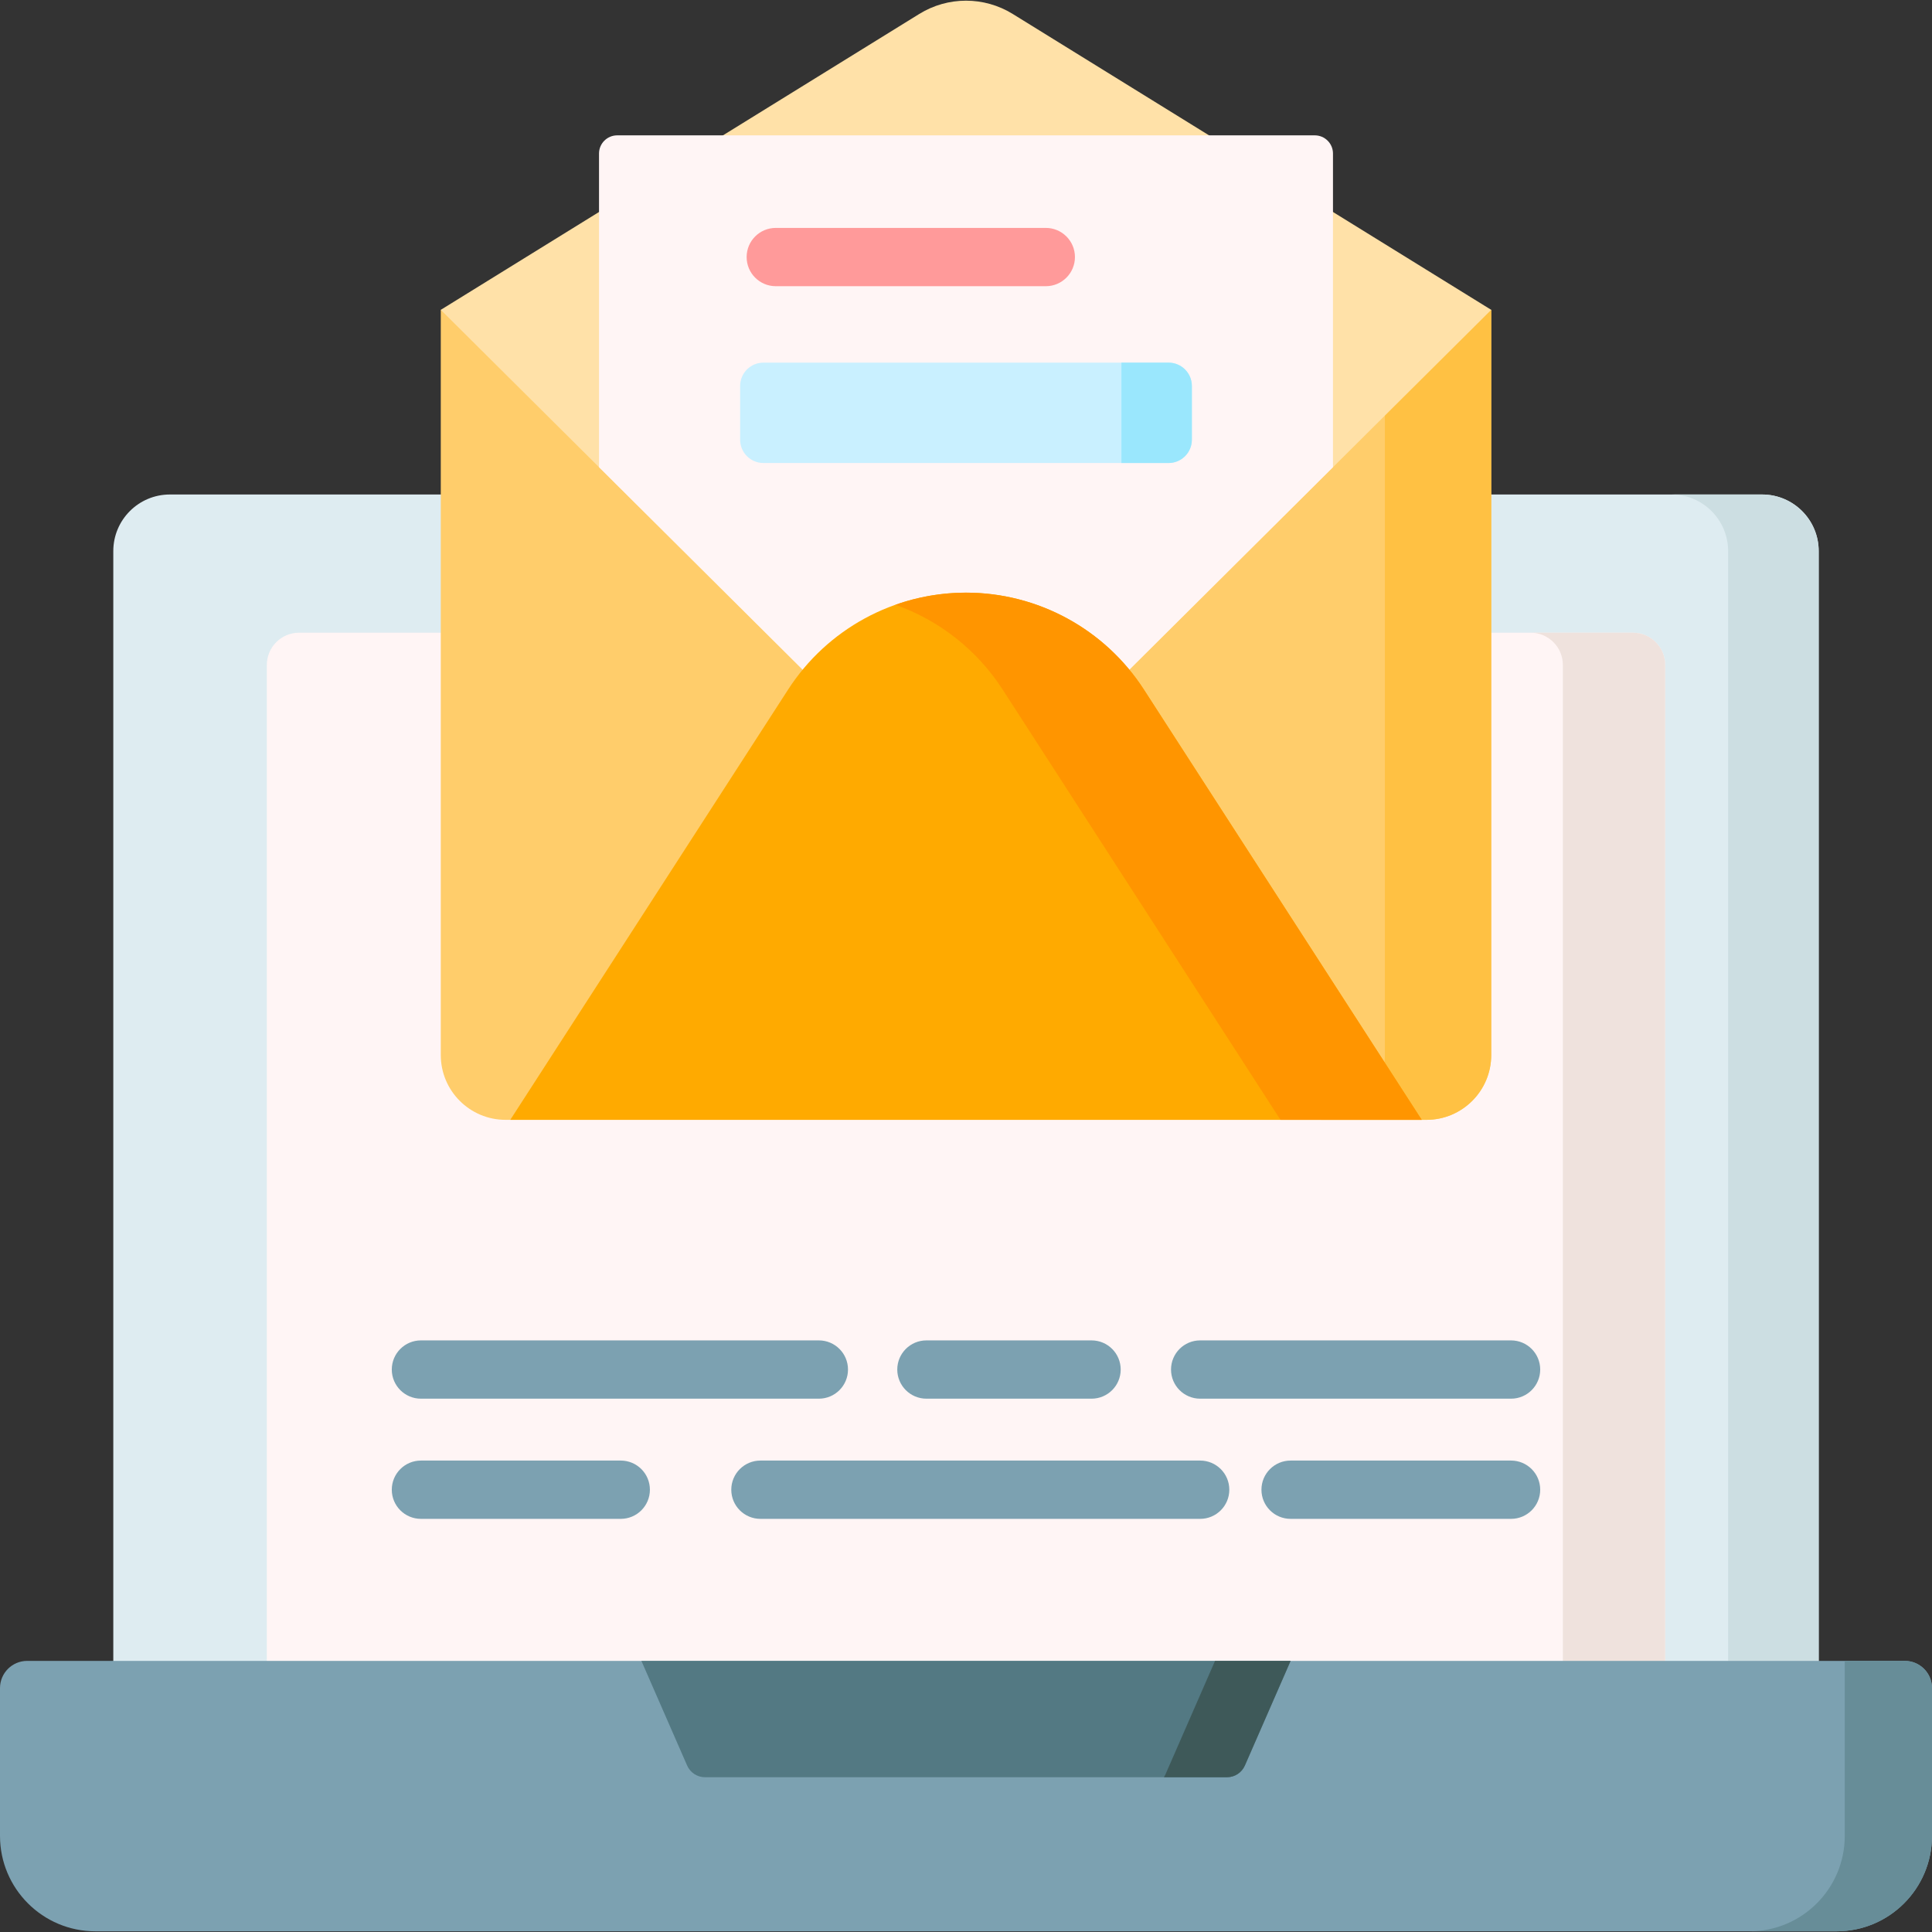 <svg id="Capa_1" enable-background="new 0 0 512 512" height="512" viewBox="0 0 512 512" width="512" xmlns="http://www.w3.org/2000/svg"><rect x="0" y="0" width="512" height="512" fill="#333333" stroke="none"/><path d="m481.973 455.57h-451.947v-309.523c0-8.284 6.716-15 15-15h421.947c8.284 0 15 6.716 15 15z" fill="#deecf1"/><path d="m481.973 146.047v294.643h-24v-294.643c0-8.28-6.72-15-15-15h24c8.28 0 15 6.721 15 15z" fill="#ccdee2"/><path d="m441.287 455.57h-370.574v-279.346c0-4.721 3.827-8.547 8.547-8.547h353.479c4.72 0 8.547 3.827 8.547 8.547v279.346z" fill="#fff5f5"/><path d="m441.287 176.225v279.345h-27.112v-279.345c0-4.716-3.824-8.55-8.55-8.55h27.112c4.725-.001 8.55 3.834 8.55 8.55z" fill="#efe2dd"/><path d="m486.714 511.817h-461.429c-13.964 0-25.285-11.321-25.285-25.286v-39.17c0-3.981 3.227-7.209 7.209-7.209h497.582c3.981 0 7.209 3.227 7.209 7.209v39.17c-.001 13.965-11.321 25.286-25.286 25.286z" fill="#7ca1b1"/><path d="m504.791 440.153c3.981 0 7.209 3.227 7.209 7.209v39.17c0 13.96-11.317 25.288-25.288 25.288h-23.112c13.96 0 25.278-11.328 25.278-25.288v-46.379z" fill="#678d98"/><path d="m272.582 440.153h-33.165-69.439l12.115 27.726c.825 1.887 2.689 3.107 4.748 3.107h52.575 33.165 52.575c2.06 0 3.924-1.22 4.748-3.107l12.115-27.726z" fill="#537983"/><path d="m342.021 440.153-12.115 27.724c-.829 1.886-2.684 3.109-4.747 3.109h-16.717c.166-.259.321-.529.446-.819l13.11-30.014z" fill="#3e5959"/><g fill="#7ca1b1"><path d="m217.005 370.666h-105.453c-4.266 0-7.724-3.458-7.724-7.724s3.458-7.724 7.724-7.724h105.453c4.266 0 7.724 3.458 7.724 7.724s-3.458 7.724-7.724 7.724z"/><path d="m289.272 370.666h-43.762c-4.266 0-7.724-3.458-7.724-7.724s3.458-7.724 7.724-7.724h43.762c4.266 0 7.724 3.458 7.724 7.724s-3.458 7.724-7.724 7.724z"/><path d="m400.447 370.666h-82.389c-4.266 0-7.724-3.458-7.724-7.724s3.458-7.724 7.724-7.724h82.389c4.266 0 7.724 3.458 7.724 7.724s-3.458 7.724-7.724 7.724z"/><path d="m164.508 402.513h-52.956c-4.266 0-7.724-3.458-7.724-7.724s3.458-7.724 7.724-7.724h52.956c4.266 0 7.724 3.458 7.724 7.724s-3.458 7.724-7.724 7.724z"/><path d="m318.058 402.513h-116.536c-4.266 0-7.724-3.458-7.724-7.724s3.458-7.724 7.724-7.724h116.536c4.266 0 7.724 3.458 7.724 7.724s-3.458 7.724-7.724 7.724z"/><path d="m400.447 402.513h-58.427c-4.266 0-7.724-3.458-7.724-7.724s3.458-7.724 7.724-7.724h58.427c4.266 0 7.724 3.458 7.724 7.724s-3.458 7.724-7.724 7.724z"/></g><path d="m378.014 296.77h-244.028c-9.485 0-17.174-7.689-17.174-17.174v-197.484h278.375v197.484c.001 9.485-7.688 17.174-17.173 17.174z" fill="#ffcd6b"/><path d="m395.191 82.113v197.479c0 9.485-7.693 17.177-17.177 17.177h-28.186c9.485 0 17.177-7.693 17.177-17.177v-197.479z" fill="#ffc143"/><path d="m268.389 3.701c-7.592-4.695-17.186-4.695-24.778 0l-126.799 78.411 120.315 119.64c10.44 10.382 27.305 10.382 37.746 0l120.315-119.64z" fill="#ffe1a8"/><path d="m256 35.87h-92.432c-2.663 0-4.822 2.159-4.822 4.822v83.118l78.383 77.944c5.22 5.19 12.045 7.786 18.871 7.786s13.651-2.595 18.871-7.786l78.383-77.944v-83.118c0-2.663-2.159-4.822-4.822-4.822z" fill="#fff5f5"/><path d="m309.678 122.705h-107.356c-3.413 0-6.179-2.766-6.179-6.179v-14.245c0-3.413 2.766-6.179 6.179-6.179h107.356c3.413 0 6.179 2.766 6.179 6.179v14.245c0 3.413-2.767 6.179-6.179 6.179z" fill="#c9f0ff"/><path d="m309.678 122.705h-12.485v-26.603h12.485c3.413 0 6.179 2.766 6.179 6.179v14.245c0 3.413-2.767 6.179-6.179 6.179z" fill="#9ae7fd"/><path d="m277.149 75.846h-71.559c-4.266 0-7.724-3.458-7.724-7.724s3.458-7.724 7.724-7.724h71.559c4.266 0 7.724 3.458 7.724 7.724-.001 4.266-3.458 7.724-7.724 7.724z" fill="#ff9a9a"/><path d="m303.134 182.728c-10.334-16.004-28.083-25.671-47.134-25.671-19.051 0-36.8 9.667-47.134 25.671l-73.636 114.042h120.77 120.77z" fill="#fa0"/><path d="m376.772 296.77h-37.431l-73.636-114.041c-6.82-10.566-16.882-18.374-28.416-22.456 5.93-2.095 12.246-3.212 18.71-3.212 19.046 0 36.798 9.667 47.137 25.669z" fill="#ff9500"/></svg>